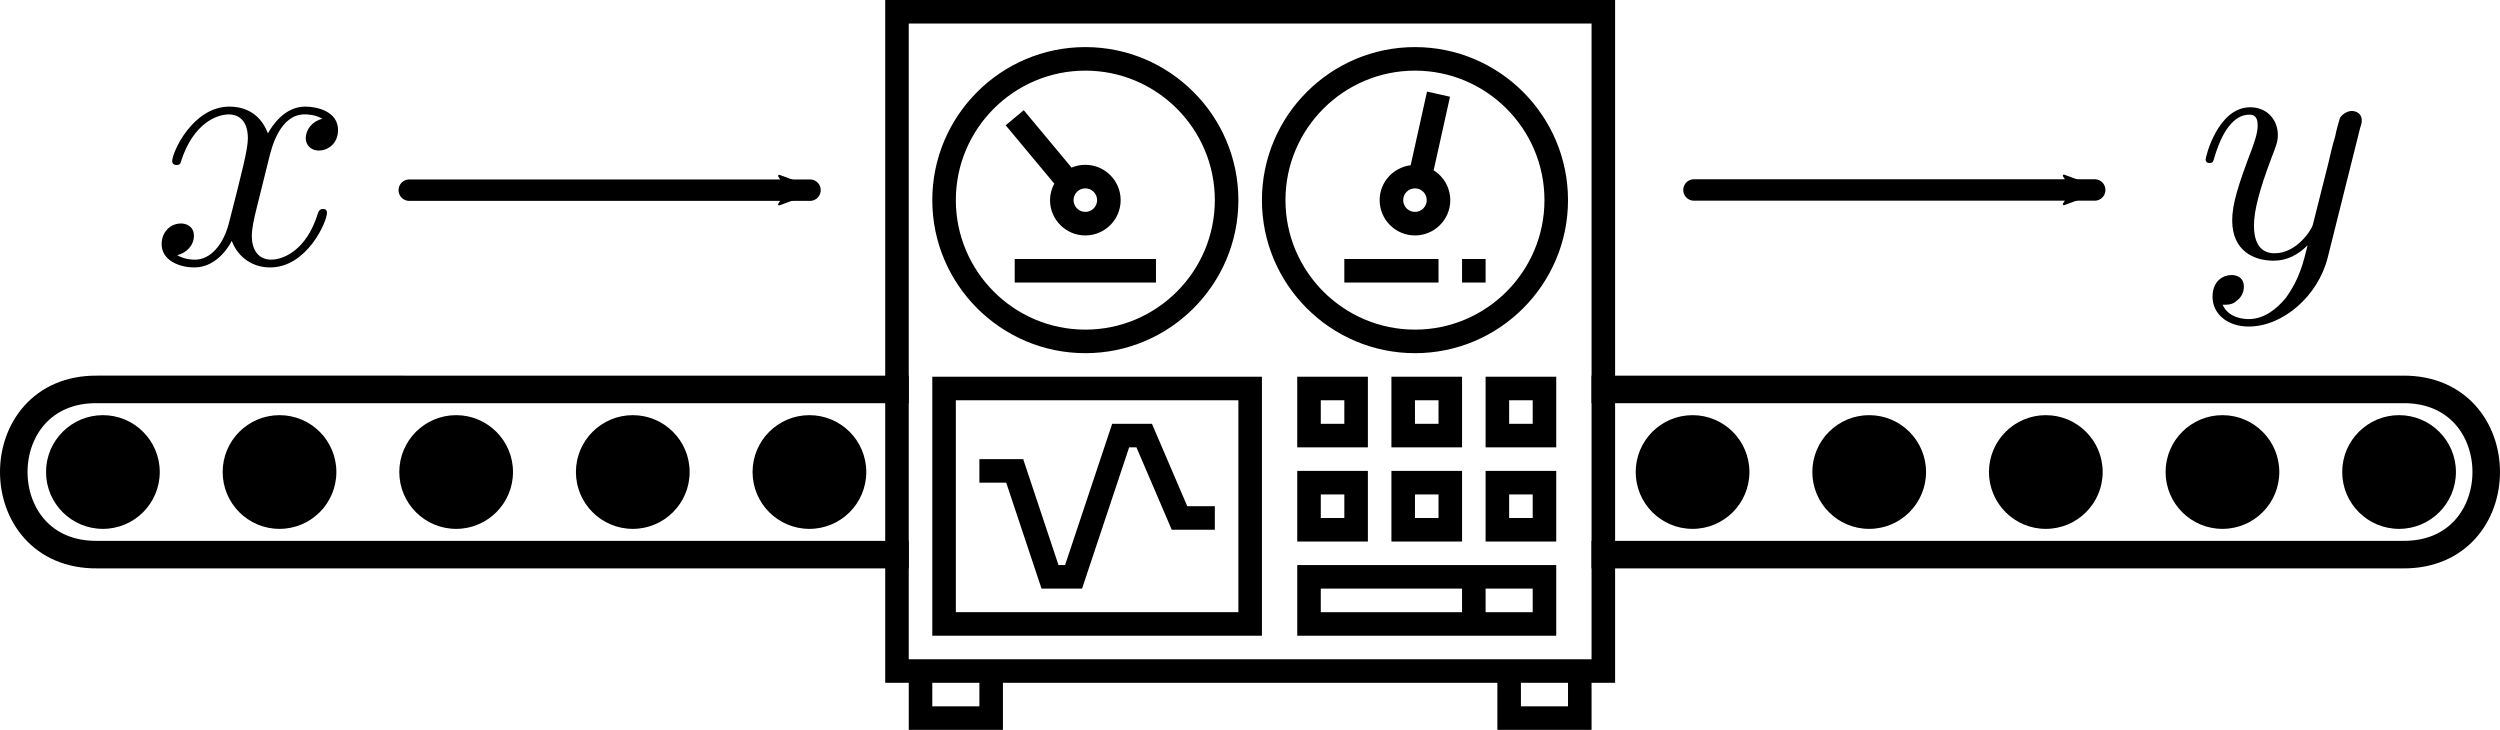 <?xml version="1.0" encoding="UTF-8" standalone="no"?>
<svg
   xmlns:ns1="http://www.iki.fi/pav/software/textext/"
   xmlns:dc="http://purl.org/dc/elements/1.1/"
   xmlns:cc="http://creativecommons.org/ns#"
   xmlns:rdf="http://www.w3.org/1999/02/22-rdf-syntax-ns#"
   xmlns:svg="http://www.w3.org/2000/svg"
   xmlns="http://www.w3.org/2000/svg"
   xmlns:sodipodi="http://sodipodi.sourceforge.net/DTD/sodipodi-0.dtd"
   xmlns:inkscape="http://www.inkscape.org/namespaces/inkscape"
   id="svg8"
   version="1.1"
   viewBox="0 0 123.381 36.006"
   height="36.006mm"
   width="123.381mm"
   sodipodi:docname="conveyor_plain.svg"
   inkscape:version="0.92.3 (unknown)">
  <sodipodi:namedview
     pagecolor="#ffffff"
     bordercolor="#666666"
     borderopacity="1"
     objecttolerance="10"
     gridtolerance="10"
     guidetolerance="10"
     inkscape:pageopacity="0"
     inkscape:pageshadow="2"
     inkscape:window-width="1600"
     inkscape:window-height="872"
     id="namedview1186"
     showgrid="false"
     inkscape:zoom="1.9348681"
     inkscape:cx="214.74094"
     inkscape:cy="20.680874"
     inkscape:window-x="0"
     inkscape:window-y="180"
     inkscape:window-maximized="1"
     inkscape:current-layer="svg8" />
  <defs
     id="defs2">
    <marker
       orient="auto"
       refY="0"
       refX="0"
       id="marker1181"
       style="overflow:visible">
      <path
         inkscape:connector-curvature="0"
         id="path1179"
         style="fill:#000000;fill-opacity:1;fill-rule:evenodd;stroke:#000000;stroke-width:0.625;stroke-linejoin:round;stroke-opacity:1"
         d="M 8.719,4.034 -2.207,0.016 8.719,-4.002 c -1.745,2.372 -1.735,5.617 -6e-7,8.035 z"
         transform="scale(-0.6)" />
    </marker>
    <marker
       orient="auto"
       refY="0"
       refX="0"
       id="Arrow2Send"
       style="overflow:visible">
      <path
         inkscape:connector-curvature="0"
         id="path896"
         style="fill:#000000;fill-opacity:1;fill-rule:evenodd;stroke:#000000;stroke-width:0.625;stroke-linejoin:round;stroke-opacity:1"
         d="M 8.719,4.034 -2.207,0.016 8.719,-4.002 c -1.745,2.372 -1.735,5.617 -6e-7,8.035 z"
         transform="matrix(-0.3,0,0,-0.3,0.69,0)" />
    </marker>
    <marker
       orient="auto"
       refY="0"
       refX="0"
       id="Arrow2Mend"
       style="overflow:visible">
      <path
         inkscape:connector-curvature="0"
         id="path890"
         style="fill:#000000;fill-opacity:1;fill-rule:evenodd;stroke:#000000;stroke-width:0.625;stroke-linejoin:round;stroke-opacity:1"
         d="M 8.719,4.034 -2.207,0.016 8.719,-4.002 c -1.745,2.372 -1.735,5.617 -6e-7,8.035 z"
         transform="scale(-0.6)" />
    </marker>
    <marker
       orient="auto"
       refY="0"
       refX="0"
       id="Arrow2Lend"
       style="overflow:visible">
      <path
         inkscape:connector-curvature="0"
         id="path884"
         style="fill:#000000;fill-opacity:1;fill-rule:evenodd;stroke:#000000;stroke-width:0.625;stroke-linejoin:round;stroke-opacity:1"
         d="M 8.719,4.034 -2.207,0.016 8.719,-4.002 c -1.745,2.372 -1.735,5.617 -6e-7,8.035 z"
         transform="matrix(-1.1,0,0,-1.1,-1.1,0)" />
    </marker>
    <marker
       orient="auto"
       refY="0"
       refX="0"
       id="marker1181-0"
       style="overflow:visible">
      <path
         inkscape:connector-curvature="0"
         id="path1179-7"
         style="fill:#000000;fill-opacity:1;fill-rule:evenodd;stroke:#000000;stroke-width:0.625;stroke-linejoin:round;stroke-opacity:1"
         d="M 8.719,4.034 -2.207,0.016 8.719,-4.002 c -1.745,2.372 -1.735,5.617 -6e-7,8.035 z"
         transform="scale(-0.6)" />
    </marker>
  </defs>
  <circle
     r="2.806"
     cy="23.295"
     cx="5.078"
     id="path20300"
     style="fill:#000000;stroke:none;stroke-width:1.058;stroke-linecap:round;stroke-miterlimit:4;stroke-dasharray:none" />
  <circle
     r="2.806"
     cy="23.295"
     cx="118.4"
     id="path20300-9"
     style="fill:#000000;stroke:none;stroke-width:1.058;stroke-linecap:round;stroke-miterlimit:4;stroke-dasharray:none" />
  <circle
     r="2.806"
     cy="23.295"
     cx="13.795"
     id="path20300-2"
     style="fill:#000000;stroke:none;stroke-width:1.058;stroke-linecap:round;stroke-miterlimit:4;stroke-dasharray:none" />
  <circle
     r="2.806"
     cy="23.295"
     cx="22.512"
     id="path20300-2-3"
     style="fill:#000000;stroke:none;stroke-width:1.058;stroke-linecap:round;stroke-miterlimit:4;stroke-dasharray:none" />
  <circle
     r="2.806"
     cy="23.295"
     cx="31.229"
     id="path20300-2-3-6"
     style="fill:#000000;stroke:none;stroke-width:1.058;stroke-linecap:round;stroke-miterlimit:4;stroke-dasharray:none" />
  <circle
     r="2.806"
     cy="23.295"
     cx="39.947"
     id="path20300-2-3-6-6"
     style="fill:#000000;stroke:none;stroke-width:1.058;stroke-linecap:round;stroke-miterlimit:4;stroke-dasharray:none" />
  <circle
     r="2.806"
     cy="23.295"
     cx="48.664"
     id="path20300-2-3-6-6-7"
     style="fill:#000000;stroke:none;stroke-width:1.058;stroke-linecap:round;stroke-miterlimit:4;stroke-dasharray:none" />
  <circle
     r="2.806"
     cy="23.295"
     cx="57.381"
     id="path20300-2-3-6-6-7-7"
     style="fill:#000000;stroke:none;stroke-width:1.058;stroke-linecap:round;stroke-miterlimit:4;stroke-dasharray:none" />
  <circle
     r="2.806"
     cy="23.295"
     cx="66.098"
     id="path20300-2-3-6-6-7-7-4"
     style="fill:#000000;stroke:none;stroke-width:1.058;stroke-linecap:round;stroke-miterlimit:4;stroke-dasharray:none" />
  <circle
     r="2.806"
     cy="23.295"
     cx="109.683"
     id="path20300-2-3-6-6-7-7-4-6"
     style="fill:#000000;stroke:none;stroke-width:1.058;stroke-linecap:round;stroke-miterlimit:4;stroke-dasharray:none" />
  <circle
     r="2.806"
     cy="23.295"
     cx="100.966"
     id="path20300-2-3-6-6-7-7-4-6-9"
     style="fill:#000000;stroke:none;stroke-width:1.058;stroke-linecap:round;stroke-miterlimit:4;stroke-dasharray:none" />
  <circle
     r="2.806"
     cy="23.295"
     cx="92.249"
     id="path20300-2-3-6-6-7-7-4-6-9-6"
     style="fill:#000000;stroke:none;stroke-width:1.058;stroke-linecap:round;stroke-miterlimit:4;stroke-dasharray:none" />
  <circle
     r="2.806"
     cy="23.295"
     cx="83.532"
     id="path20300-2-3-6-6-7-7-4-6-9-6-0"
     style="fill:#000000;stroke:none;stroke-width:1.058;stroke-linecap:round;stroke-miterlimit:4;stroke-dasharray:none" />
  <circle
     r="2.806"
     cy="23.295"
     cx="74.815"
     id="path20300-2-3-6-6-7-7-4-6-9-6-0-9"
     style="fill:#000000;stroke:none;stroke-width:1.058;stroke-linecap:round;stroke-miterlimit:4;stroke-dasharray:none" />
  <path
     inkscape:connector-curvature="0"
     id="path4893"
     d="m 4.793,19.218 c -5.484,-0.048 -5.484,8.202 0,8.154 H 118.588 c 5.484,0.048 5.484,-8.202 0,-8.154 z"
     style="color:#000000;font-style:normal;font-variant:normal;font-weight:normal;font-stretch:normal;font-size:medium;line-height:normal;font-family:sans-serif;font-variant-ligatures:normal;font-variant-position:normal;font-variant-caps:normal;font-variant-numeric:normal;font-variant-alternates:normal;font-feature-settings:normal;text-indent:0;text-align:start;text-decoration:none;text-decoration-line:none;text-decoration-style:solid;text-decoration-color:#000000;letter-spacing:normal;word-spacing:normal;text-transform:none;writing-mode:lr-tb;direction:ltr;text-orientation:mixed;dominant-baseline:auto;baseline-shift:baseline;text-anchor:start;white-space:normal;shape-padding:0;clip-rule:nonzero;display:inline;overflow:visible;visibility:visible;opacity:1;isolation:auto;mix-blend-mode:normal;color-interpolation:sRGB;color-interpolation-filters:linearRGB;solid-color:#000000;solid-opacity:1;vector-effect:none;fill:none;fill-opacity:1;fill-rule:nonzero;stroke:#000000;stroke-width:1.359;stroke-linecap:round;stroke-linejoin:miter;stroke-miterlimit:4;stroke-dasharray:none;stroke-dashoffset:0;stroke-opacity:1;color-rendering:auto;image-rendering:auto;shape-rendering:auto;text-rendering:auto;enable-background:accumulate" />
  <g
     id="g4789"
     style="fill:#000000"
     transform="matrix(0.581,0,0,0.581,43.106,-0.581)">
    <rect
       y="3"
       x="3"
       height="54"
       width="58"
       id="rect4897"
       style="fill:#ffffff;stroke:none;stroke-width:2.945;stroke-linecap:round;stroke-miterlimit:4;stroke-dasharray:none" />
    <path
       inkscape:connector-curvature="0"
       d="M 63,1 H 1 v 58 h 2 v 4 h 8 v -4 h 42 v 4 h 8 v -4 h 2 z M 9,61 H 5 v -2 h 4 z m 50,0 h -4 v -2 h 4 z m 2,-4 H 3 V 3 h 58 z"
       id="path4755" />
    <path
       inkscape:connector-curvature="0"
       d="M 18,31 C 25.168,31 31,25.168 31,18 31,10.832 25.168,5 18,5 10.832,5 5,10.832 5,18 5,25.168 10.832,31 18,31 Z M 18,7 c 6.065,0 11,4.935 11,11 0,6.065 -4.935,11 -11,11 C 11.935,29 7,24.065 7,18 7,11.935 11.935,7 18,7 Z"
       id="path4757" />
    <path
       inkscape:connector-curvature="0"
       d="m 15,18 c 0,1.654 1.346,3 3,3 1.654,0 3,-1.346 3,-3 0,-1.654 -1.346,-3 -3,-3 -0.414,0 -0.808,0.084 -1.168,0.237 l -4.064,-4.877 -1.537,1.28 4.132,4.959 C 15.139,17.019 15,17.491 15,18 Z m 4,0 c 0,0.551 -0.448,1 -1,1 -0.552,0 -1,-0.449 -1,-1 0,-0.551 0.448,-1 1,-1 0.552,0 1,0.449 1,1 z"
       id="path4759" />
    <rect
       x="12"
       y="23"
       width="12"
       height="2"
       id="rect4761" />
    <path
       inkscape:connector-curvature="0"
       d="M 46,31 C 53.168,31 59,25.168 59,18 59,10.832 53.168,5 46,5 38.832,5 33,10.832 33,18 c 0,7.168 5.832,13 13,13 z M 46,7 c 6.065,0 11,4.935 11,11 0,6.065 -4.935,11 -11,11 C 39.935,29 35,24.065 35,18 35,11.935 39.935,7 46,7 Z"
       id="path4763" />
    <path
       inkscape:connector-curvature="0"
       d="m 46,21 c 1.654,0 3,-1.346 3,-3 0,-1.07 -0.567,-2.004 -1.412,-2.535 l 1.389,-6.248 -1.953,-0.434 -1.39,6.254 C 44.154,15.22 43,16.471 43,18 c 0,1.654 1.346,3 3,3 z m 0,-4 c 0.552,0 1,0.449 1,1 0,0.551 -0.448,1 -1,1 -0.552,0 -1,-0.449 -1,-1 0,-0.551 0.448,-1 1,-1 z"
       id="path4765" />
    <rect
       x="50"
       y="23"
       width="2"
       height="2"
       id="rect4767" />
    <rect
       x="40"
       y="23"
       width="8"
       height="2"
       id="rect4769" />
    <path
       inkscape:connector-curvature="0"
       d="M 33,33 H 5 V 55 H 33 Z M 31,53 H 7 V 35 h 24 z"
       id="path4771" />
    <polygon
       points="12.721,40 9,40 9,42 11.279,42 14.279,51 17.721,51 21.721,39 22.341,39 25.341,46 29,46 29,44 26.659,44 23.659,37 20.279,37 16.279,49 15.721,49 "
       id="polygon4773" />
    <path
       inkscape:connector-curvature="0"
       d="m 42,33 h -6 v 6 h 6 z m -2,4 h -2 v -2 h 2 z"
       id="path4775" />
    <path
       inkscape:connector-curvature="0"
       d="m 50,33 h -6 v 6 h 6 z m -2,4 h -2 v -2 h 2 z"
       id="path4777" />
    <path
       inkscape:connector-curvature="0"
       d="m 52,39 h 6 v -6 h -6 z m 2,-4 h 2 v 2 h -2 z"
       id="path4779" />
    <path
       inkscape:connector-curvature="0"
       d="m 36,47 h 6 v -6 h -6 z m 2,-4 h 2 v 2 h -2 z"
       id="path4781" />
    <path
       inkscape:connector-curvature="0"
       d="m 44,47 h 6 v -6 h -6 z m 2,-4 h 2 v 2 h -2 z"
       id="path4783" />
    <path
       inkscape:connector-curvature="0"
       d="m 52,47 h 6 v -6 h -6 z m 2,-4 h 2 v 2 h -2 z"
       id="path4785" />
    <path
       inkscape:connector-curvature="0"
       d="M 36,55 H 58 V 49 H 36 Z m 20,-2 h -4 v -2 h 4 z M 38,51 h 12 v 2 H 38 Z"
       id="path4787" />
  </g>
  <path
     inkscape:connector-curvature="0"
     id="path861"
     d="M 20.198,9.385 H 39.976"
     style="fill:none;stroke:#000000;stroke-width:1.058;stroke-linecap:round;stroke-linejoin:miter;stroke-miterlimit:4;stroke-dasharray:none;stroke-opacity:1;marker-end:url(#marker1181)" />
  <path
     inkscape:connector-curvature="0"
     id="path861-9"
     d="M 83.601,9.375 H 103.379"
     style="fill:none;stroke:#000000;stroke-width:1.058;stroke-linecap:round;stroke-linejoin:miter;stroke-miterlimit:4;stroke-dasharray:none;stroke-opacity:1;marker-end:url(#marker1181-0)" />
  <g
     id="g934"
     style="fill:#000000;fill-opacity:1;stroke-width:0.201"
     transform="matrix(1.758,0,0,1.758,-271.255,-223.91)">
    <path
       id="path932"
       transform="translate(158.537,134.765)"
       d="M 3.328,-3.016 C 3.391,-3.266 3.625,-4.188 4.312,-4.188 c 0.047,0 0.297,0 0.5,0.125 C 4.531,-4 4.344,-3.766 4.344,-3.516 c 0,0.156 0.109,0.344 0.375,0.344 0.219,0 0.531,-0.172 0.531,-0.578 0,-0.516 -0.578,-0.656 -0.922,-0.656 -0.578,0 -0.922,0.531 -1.047,0.75 -0.25,-0.656 -0.781,-0.75 -1.078,-0.75 -1.031,0 -1.609,1.281 -1.609,1.531 0,0.109 0.109,0.109 0.125,0.109 0.078,0 0.109,-0.031 0.125,-0.109 0.344,-1.062 1,-1.312 1.344,-1.312 0.188,0 0.531,0.094 0.531,0.672 0,0.312 -0.172,0.969 -0.531,2.375 -0.156,0.609 -0.516,1.031 -0.953,1.031 -0.062,0 -0.281,0 -0.5,-0.125 0.25,-0.062 0.469,-0.266 0.469,-0.547 0,-0.266 -0.219,-0.344 -0.359,-0.344 -0.312,0 -0.547,0.25 -0.547,0.578 0,0.453 0.484,0.656 0.922,0.656 0.672,0 1.031,-0.703 1.047,-0.75 0.125,0.359 0.484,0.75 1.078,0.75 1.031,0 1.594,-1.281 1.594,-1.531 0,-0.109 -0.078,-0.109 -0.109,-0.109 -0.094,0 -0.109,0.047 -0.141,0.109 -0.328,1.078 -1,1.312 -1.312,1.312 -0.391,0 -0.547,-0.312 -0.547,-0.656 0,-0.219 0.047,-0.438 0.156,-0.875 z m 0,0"
       style="fill:#000000;fill-opacity:1;stroke:none;stroke-width:0"
       inkscape:connector-curvature="0" />
  </g>
  <g
     id="g2651"
     ns1:jacobian_sqrt="0.352778"
     inkscapeversion="0.92.3"
     ns1:alignment="middle center"
     ns1:scale="1.0"
     ns1:preamble="/home/fdf/.config/inkscape/extensions/textext/default_packages.tex"
     ns1:text="$y$"
     ns1:pdfconverter="pdf2svg"
     ns1:texconverter="pdflatex"
     ns1:version="0.9.0"
     transform="matrix(1.677,0,0,1.677,-141.035,-213.318)"
     style="stroke-width:0.21">
    <g
       id="surface1"
       style="stroke-width:0.21">
      <g
         id="g2648"
         style="fill:#000000;fill-opacity:1;stroke-width:0.21">
        <path
           id="path2646"
           transform="translate(148.712,134.765)"
           d="m 4.844,-3.797 c 0.047,-0.141 0.047,-0.156 0.047,-0.234 0,-0.172 -0.141,-0.266 -0.297,-0.266 -0.094,0 -0.25,0.062 -0.344,0.203 -0.016,0.062 -0.109,0.359 -0.141,0.547 -0.078,0.25 -0.141,0.531 -0.203,0.797 l -0.453,1.797 c -0.031,0.141 -0.469,0.844 -1.125,0.844 -0.5,0 -0.609,-0.438 -0.609,-0.812 C 1.719,-1.375 1.891,-2 2.219,-2.875 2.375,-3.281 2.422,-3.391 2.422,-3.594 c 0,-0.438 -0.312,-0.812 -0.812,-0.812 -0.953,0 -1.312,1.453 -1.312,1.531 0,0.109 0.094,0.109 0.109,0.109 0.109,0 0.109,-0.031 0.156,-0.188 0.281,-0.938 0.672,-1.234 1.016,-1.234 0.078,0 0.25,0 0.25,0.312 0,0.25 -0.109,0.516 -0.172,0.703 -0.406,1.062 -0.578,1.625 -0.578,2.094 0,0.891 0.625,1.188 1.219,1.188 0.391,0 0.719,-0.172 1,-0.453 -0.125,0.516 -0.25,1.016 -0.641,1.547 -0.266,0.328 -0.641,0.625 -1.094,0.625 -0.141,0 -0.594,-0.031 -0.766,-0.422 0.156,0 0.297,0 0.422,-0.125 C 1.328,1.203 1.422,1.062 1.422,0.875 1.422,0.562 1.156,0.531 1.062,0.531 0.828,0.531 0.5,0.688 0.5,1.172 c 0,0.5 0.438,0.875 1.062,0.875 1.016,0 2.047,-0.906 2.328,-2.031 z m 0,0"
           style="stroke:none;stroke-width:0"
           inkscape:connector-curvature="0" />
      </g>
    </g>
  </g>
</svg>
